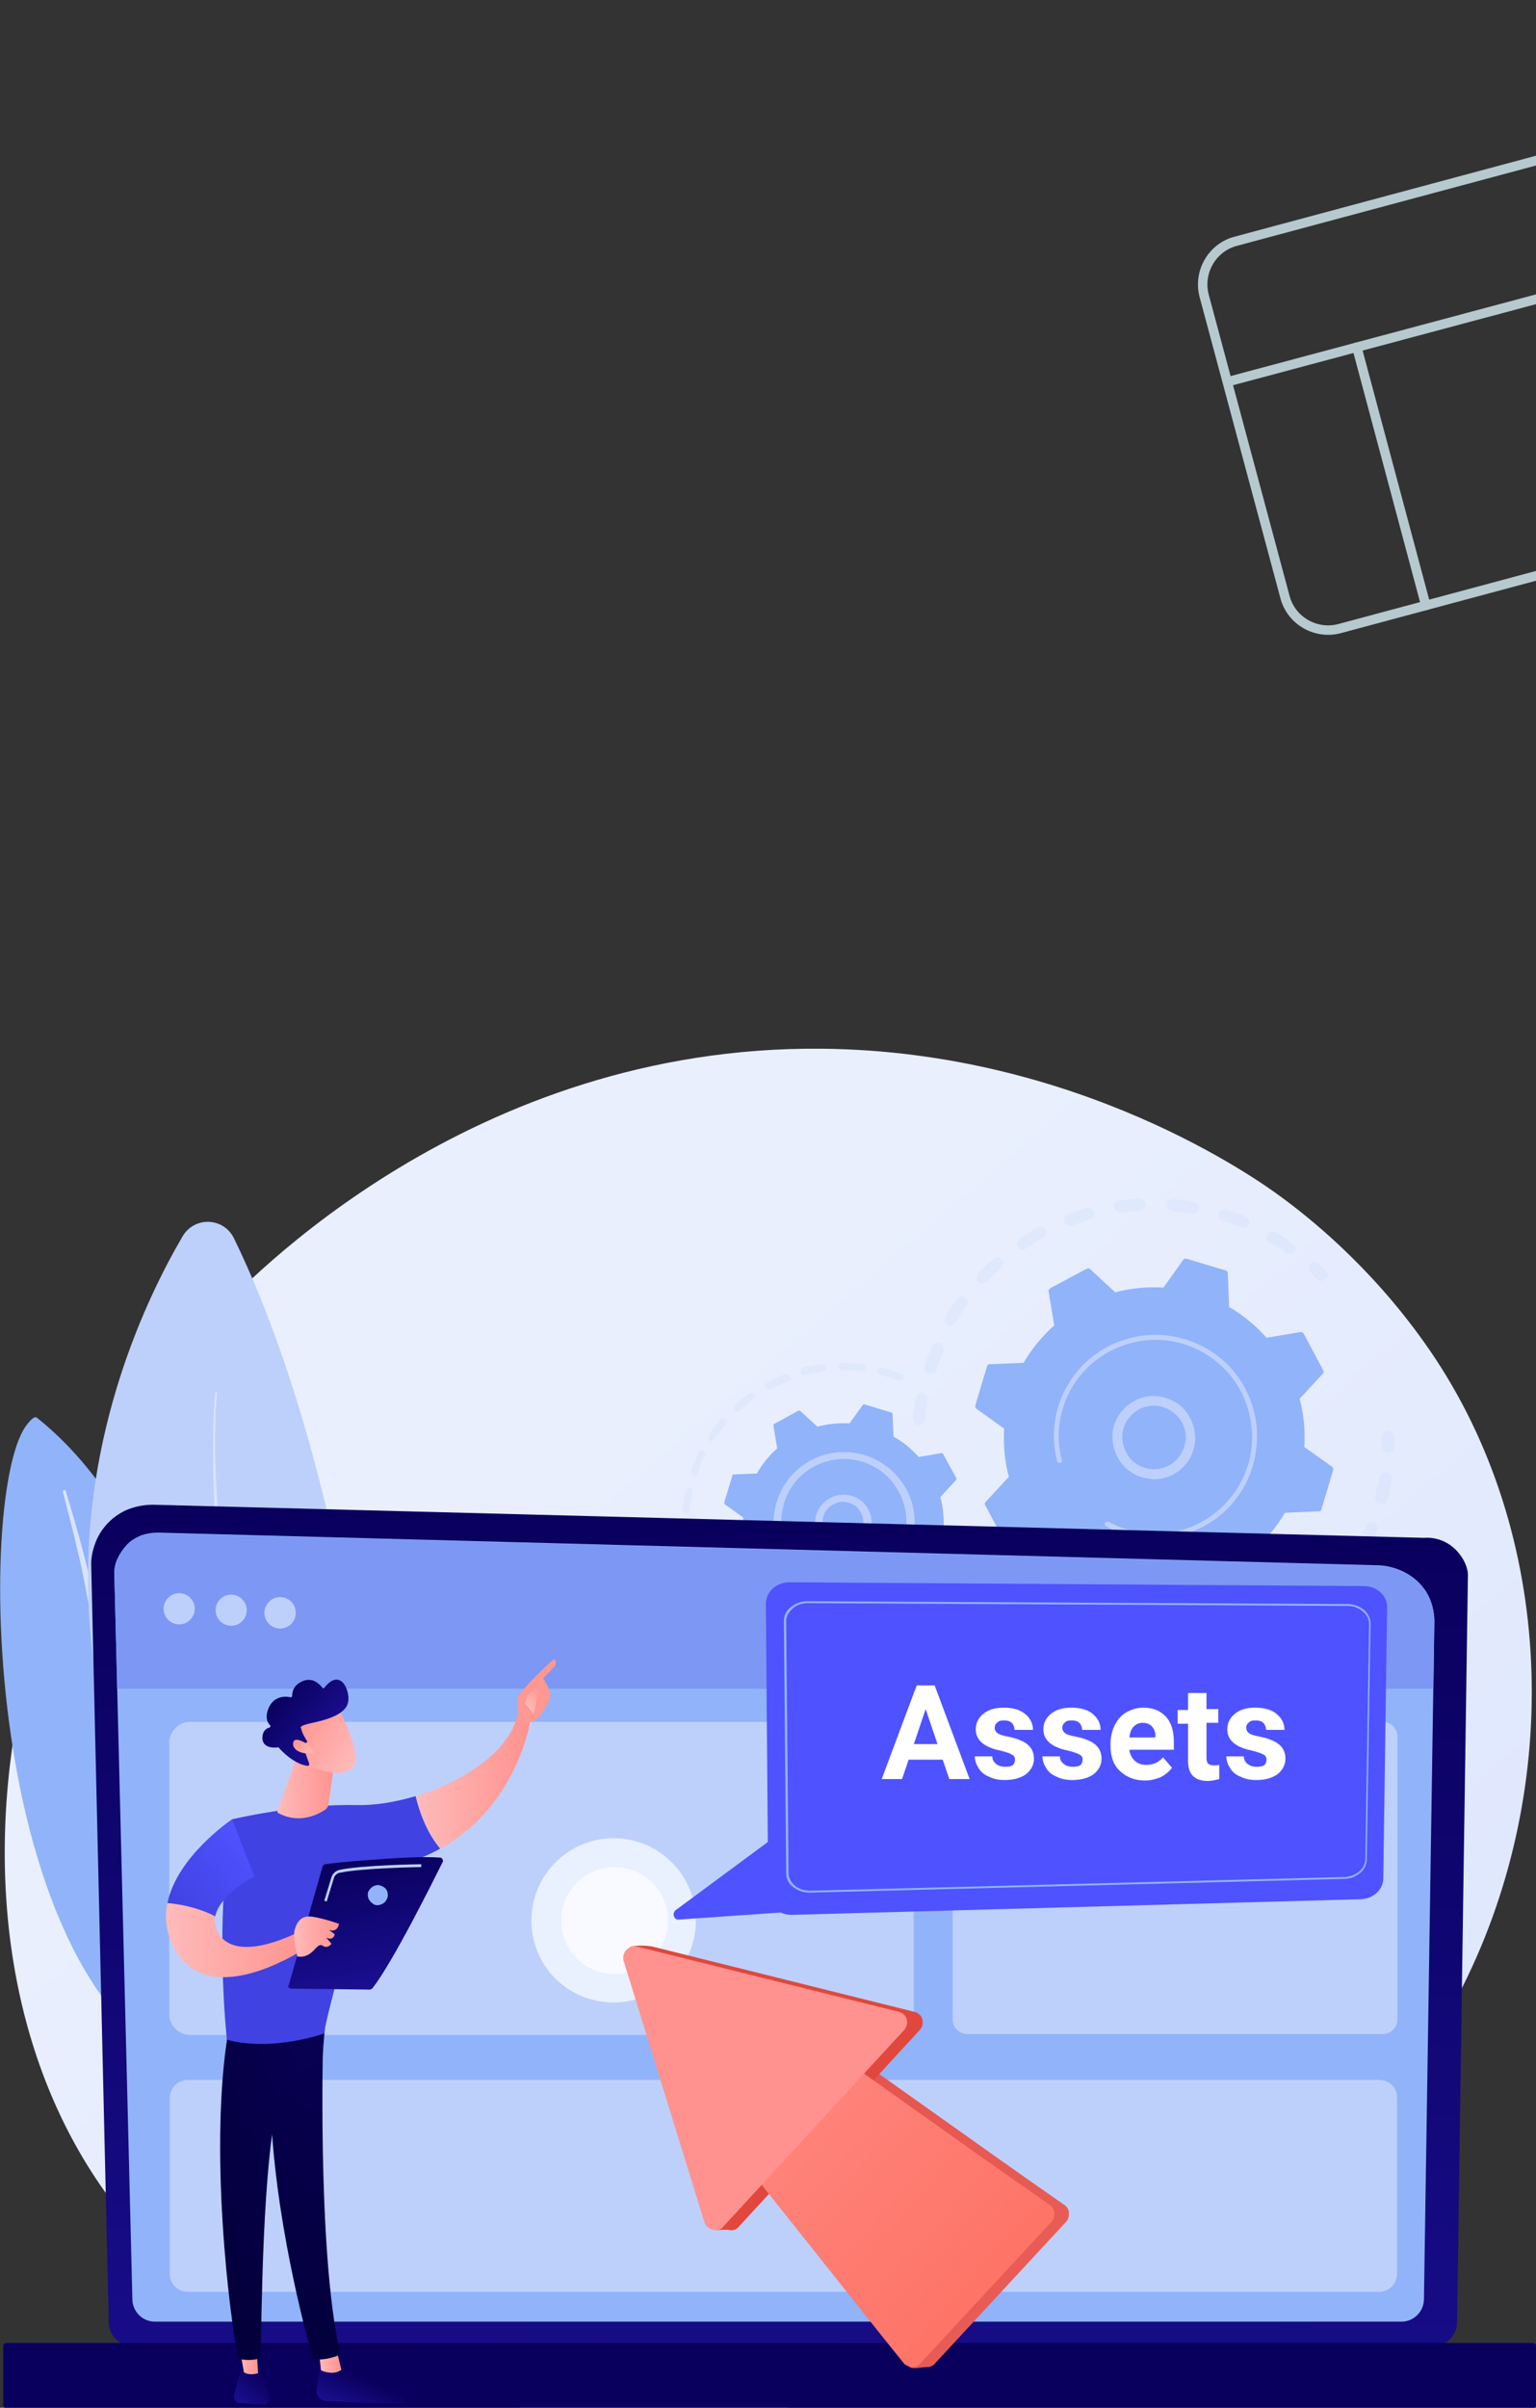 <?xml version="1.0" encoding="utf-8"?>
<!-- Generator: Adobe Illustrator 25.2.1, SVG Export Plug-In . SVG Version: 6.00 Build 0)  -->
<svg version="1.1" id="Layer_1" xmlns="http://www.w3.org/2000/svg" xmlns:xlink="http://www.w3.org/1999/xlink" x="0px" y="0px"
	 width="324.9px" height="509px" viewBox="0 0 324.9 509" style="enable-background:new 0 0 324.9 509;" xml:space="preserve">
<rect x="0" y="0" width="324.9" height="509" fill="#333333" stroke="none"/>
<style type="text/css">
	.st0{clip-path:url(#SVGID_2_);}
	.st1{fill:none;stroke:#B6C9CF;stroke-width:2;stroke-linecap:round;stroke-linejoin:round;}
	.st2{fill:url(#SVGID_3_);}
	.st3{fill:#91B3FA;}
	.st4{fill:url(#SVGID_4_);}
	.st5{fill:#BDD0FB;}
	.st6{fill:url(#SVGID_5_);}
	.st7{opacity:0.3;}
	.st8{opacity:0.3;fill:#91B3FA;enable-background:new    ;}
	.st9{fill:url(#SVGID_6_);}
	.st10{fill:url(#SVGID_7_);}
	.st11{fill:#7D97F4;}
	.st12{opacity:0.67;fill:#FFFFFF;enable-background:new    ;}
	.st13{fill:url(#SVGID_8_);}
	.st14{fill:url(#SVGID_9_);}
	.st15{fill:url(#SVGID_10_);}
	.st16{fill:url(#SVGID_11_);}
	.st17{fill:url(#SVGID_12_);}
	.st18{fill:url(#SVGID_13_);}
	.st19{fill:url(#SVGID_14_);}
	.st20{fill:url(#SVGID_15_);}
	.st21{fill:url(#SVGID_16_);}
	.st22{fill:url(#SVGID_17_);}
	.st23{fill:url(#SVGID_18_);}
	.st24{fill:url(#SVGID_19_);}
	.st25{fill:url(#SVGID_20_);}
	.st26{fill:url(#SVGID_21_);}
	.st27{fill:url(#SVGID_22_);}
	.st28{fill:url(#SVGID_23_);}
	.st29{fill:url(#SVGID_24_);}
	.st30{fill:url(#SVGID_25_);}
	.st31{fill:url(#SVGID_26_);}
	.st32{fill:url(#SVGID_27_);}
	.st33{fill:url(#SVGID_28_);}
	.st34{fill:url(#SVGID_29_);}
	.st35{fill:url(#SVGID_30_);}
	.st36{fill:url(#SVGID_31_);}
	.st37{fill:#FFFFFF;}
</style>
<g>
	<g>
		<defs>
			
				<rect id="SVGID_1_" x="247.7" y="26.9" transform="matrix(0.966 -0.259 0.259 0.966 -11.217 81.587)" width="113" height="113"/>
		</defs>
		<clipPath id="SVGID_2_">
			<use xlink:href="#SVGID_1_"  style="overflow:visible;"/>
		</clipPath>
		<g class="st0">
			<path class="st1" d="M325.1,33.9L261.4,51c-5,1.3-8,6.5-6.7,11.5l17.1,63.7c1.3,5,6.5,8,11.5,6.7l63.7-17.1c5-1.3,8-6.5,6.7-11.5
				l-17.1-63.7C335.3,35.6,330.1,32.6,325.1,33.9z"/>
			<path class="st1" d="M259.7,80.7l81.9-21.9"/>
			<path class="st1" d="M301.6,128l-14.6-54.6"/>
		</g>
	</g>
</g>
<g>
	
		<linearGradient id="SVGID_3_" gradientUnits="userSpaceOnUse" x1="450.969" y1="-196.738" x2="236.456" y2="52.906" gradientTransform="matrix(1 0 0 -1 -125.4 367.5)">
		<stop  offset="0" style="stop-color:#DAE3FE"/>
		<stop  offset="1" style="stop-color:#E9EFFD"/>
	</linearGradient>
	<path class="st2" d="M310.5,417.7c-32.7,68.2-119.1,97.5-186.8,92.5c-18.5-1.4-55.7-4.1-84.7-28.6c-55.7-47-47.2-145.3,6.2-203.2
		c6.9-7.5,54.4-57.4,128.6-56.7c54.3,0.5,92.4,27.8,97,31.2c5.9,4.3,18.8,14.5,30.4,30.8C328.5,321.9,330.9,375.1,310.5,417.7z"/>
	<path class="st3" d="M6,300.8c0.5-0.6,1.3-1.5,1.8-1.1c8.7,6.9,29.8,27.8,27.9,65.9c-2.4,47.8,9.4,64.7,23.1,74.7
		c-2.9,0.3-8.3,0.7-14.5-1.1C-3.7,425.9-5.7,313.7,6,300.8z"/>
	
		<linearGradient id="SVGID_4_" gradientUnits="userSpaceOnUse" x1="4817.28" y1="-8.554" x2="18728.6" y2="-8.554" gradientTransform="matrix(1 0 0 -1 -125.4 367.5)">
		<stop  offset="0" style="stop-color:#DAE3FE"/>
		<stop  offset="1" style="stop-color:#E9EFFD"/>
	</linearGradient>
	<path class="st4" d="M13.3,315.4c1.4,5.2,2.7,10.5,3.9,15.8c1.1,5.3,2.1,10.6,2.9,16c0.8,5.3,1.5,10.7,1.9,16
		c0.5,5.4,0.7,10.7,0.9,16.1c0.2,5.4,0.4,10.8,1.2,16.2c0.8,5.4,2.2,10.9,4.7,15.9c0.6,1.3,1.3,2.5,2,3.7c0.7,1.2,1.4,2.4,2.2,3.6
		c1.6,2.4,3.3,4.6,5.1,6.8c3.8,4.3,8.2,8,13,11.2c0.2,0.2,0.5,0.2,0.8,0.2c0.3,0,0.5-0.2,0.7-0.4c0.1-0.1,0.1-0.2,0.2-0.4
		c0-0.1,0-0.3,0-0.4c0-0.1-0.1-0.3-0.2-0.4c-0.1-0.1-0.2-0.2-0.3-0.3c-1.1-0.8-2.3-1.6-3.4-2.5c-0.6-0.4-1.1-0.9-1.6-1.3
		c-0.5-0.4-1.1-0.9-1.6-1.3c-2.1-1.8-4-3.8-5.8-5.8c-3.6-4.1-6.6-8.8-8.9-13.6c-1.1-2.4-2.1-4.9-2.9-7.5c-0.8-2.6-1.3-5.2-1.7-7.8
		c-0.8-5.3-1-10.6-1.3-16c-0.3-5.4-0.6-10.8-1.1-16.2c-0.3-2.7-0.6-5.4-1-8.1c-0.2-1.3-0.4-2.7-0.6-4c-0.2-1.3-0.4-2.7-0.7-4
		c-0.9-5.4-2.1-10.7-3.4-16c-1.3-5.3-2.8-10.5-4.4-15.7c0-0.1-0.1-0.1-0.1-0.2c-0.1,0-0.1,0-0.2,0c-0.1,0-0.1,0.1-0.2,0.1
		C13.3,315.3,13.3,315.3,13.3,315.4z"/>
	<path class="st5" d="M81.5,454.2c1.8,1.5,4.5,0.2,4.4-2.1c-0.8-25.7-6-127.8-36.4-190.3c-2.2-4.5-8.4-4.7-10.9-0.4
		C22.8,288.4-13.1,371.8,81.5,454.2z"/>
	
		<linearGradient id="SVGID_5_" gradientUnits="userSpaceOnUse" x1="15795.7" y1="-5.598" x2="29222" y2="-5.598" gradientTransform="matrix(1 0 0 -1 -125.4 367.5)">
		<stop  offset="0" style="stop-color:#DAE3FE"/>
		<stop  offset="1" style="stop-color:#E9EFFD"/>
	</linearGradient>
	<path class="st6" d="M45.6,294.2c-0.4,3.4-0.5,6.8-0.5,10.1c-0.1,3.4,0,6.8,0.1,10.2c0.2,6.8,0.8,13.5,1.6,20.2
		c0.8,6.7,1.8,13.4,3,20.1c1.2,6.7,2.7,13.3,4.3,19.9l1.2,4.9l1.3,4.9l0.7,2.5l0.7,2.4l1.4,4.9c2,6.5,4.1,12.9,6.4,19.3
		c4.6,12.8,9.7,25.3,15.4,37.7c0.2,0.3,0.4,0.6,0.8,0.7c0.3,0.1,0.7,0.1,1,0c0.3-0.2,0.6-0.4,0.7-0.8c0.1-0.3,0.1-0.7,0-1l0,0
		c-5.8-12.2-11.1-24.6-15.9-37.2c-2.4-6.3-4.6-12.7-6.6-19.1l-1.5-4.8l-0.7-2.4l-0.7-2.4l-1.4-4.9l-1.3-4.9
		c-1.7-6.5-3.2-13.1-4.6-19.7c-1.3-6.6-2.4-13.3-3.3-20c-0.9-6.7-1.6-13.4-1.9-20.2c-0.2-3.4-0.3-6.8-0.3-10.1
		c0-3.4,0.1-6.8,0.4-10.1c0,0,0,0,0,0c0,0,0,0,0,0c0,0,0,0,0,0C45.7,294.1,45.7,294.1,45.6,294.2C45.7,294.1,45.6,294.1,45.6,294.2
		C45.6,294.2,45.6,294.2,45.6,294.2z"/>
	<g class="st7">
		<path class="st8" d="M194.2,301.3c-0.3-0.1-0.6-0.2-0.8-0.5s-0.3-0.6-0.3-0.9c0.1-1.4,0.3-2.9,0.6-4.3c0-0.2,0.1-0.3,0.2-0.5
			c0.1-0.1,0.2-0.3,0.3-0.4c0.1-0.1,0.3-0.2,0.5-0.2c0.2,0,0.3,0,0.5,0h0c0.3,0.1,0.6,0.3,0.8,0.5c0.2,0.3,0.3,0.6,0.2,0.9
			c-0.2,1.4-0.4,2.7-0.5,4.1c0,0.2-0.1,0.3-0.1,0.5c-0.1,0.1-0.2,0.3-0.3,0.4c-0.1,0.1-0.3,0.2-0.4,0.2c-0.2,0.1-0.3,0.1-0.5,0.1
			C194.3,301.3,194.3,301.3,194.2,301.3z M196.4,290.4c-0.1,0-0.1,0-0.1,0c-0.2-0.1-0.3-0.1-0.4-0.2c-0.1-0.1-0.2-0.2-0.3-0.4
			c-0.1-0.1-0.1-0.3-0.1-0.5c0-0.2,0-0.3,0.1-0.5c0.4-1.4,0.9-2.8,1.5-4.1c0.1-0.3,0.4-0.5,0.7-0.7c0.3-0.1,0.7-0.1,1,0
			c0.3,0.1,0.6,0.4,0.7,0.7c0.1,0.3,0.1,0.7,0,1c-0.5,1.3-1,2.6-1.4,3.9c-0.1,0.3-0.3,0.6-0.6,0.7
			C197,290.4,196.7,290.5,196.4,290.4z M200.9,280.3c-0.2,0-0.4-0.1-0.6-0.3c-0.2-0.1-0.3-0.3-0.4-0.5c-0.1-0.2-0.1-0.4-0.1-0.6
			c0-0.2,0.1-0.4,0.2-0.6c0.7-1.2,1.5-2.5,2.4-3.7c0.2-0.3,0.5-0.4,0.8-0.5c0.3-0.1,0.7,0,0.9,0.2c0.3,0.2,0.5,0.5,0.5,0.8
			c0.1,0.3,0,0.7-0.2,0.9c-0.8,1.1-1.6,2.3-2.2,3.5c-0.1,0.2-0.3,0.4-0.6,0.5C201.5,280.3,201.2,280.3,200.9,280.3z M207.6,271.4
			c-0.2,0-0.4-0.1-0.6-0.3c-0.2-0.2-0.3-0.3-0.4-0.6c-0.1-0.2-0.1-0.5,0-0.7c0.1-0.2,0.2-0.4,0.3-0.6c1-1,2-2.1,3.1-3
			c0.1-0.1,0.3-0.2,0.4-0.3c0.2-0.1,0.3-0.1,0.5-0.1c0.2,0,0.3,0,0.5,0.1c0.2,0.1,0.3,0.2,0.4,0.3c0.1,0.1,0.2,0.3,0.3,0.4
			c0.1,0.2,0.1,0.3,0.1,0.5s-0.1,0.3-0.1,0.5c-0.1,0.2-0.2,0.3-0.3,0.4c-1,0.9-2,1.9-3,2.9c-0.1,0.2-0.3,0.3-0.5,0.3
			C208,271.4,207.8,271.4,207.6,271.4L207.6,271.4z M216.1,264.2c-0.2,0-0.5-0.2-0.7-0.3c-0.2-0.2-0.3-0.4-0.4-0.7
			c-0.1-0.2,0-0.5,0.1-0.7c0.1-0.2,0.3-0.4,0.5-0.6c1.2-0.8,2.5-1.6,3.7-2.3c0.1-0.1,0.3-0.1,0.5-0.2c0.2,0,0.3,0,0.5,0
			c0.2,0,0.3,0.1,0.5,0.2c0.1,0.1,0.2,0.2,0.3,0.4c0.1,0.2,0.1,0.3,0.2,0.5c0,0.2,0,0.3-0.1,0.5c-0.1,0.2-0.1,0.3-0.2,0.4
			c-0.1,0.1-0.2,0.2-0.4,0.3c-1.2,0.7-2.4,1.4-3.5,2.1C216.8,264.2,216.4,264.3,216.1,264.2L216.1,264.2z M226,259.1
			c-0.3-0.1-0.5-0.2-0.7-0.4c-0.2-0.2-0.3-0.5-0.3-0.7c0-0.3,0-0.6,0.2-0.8c0.1-0.2,0.4-0.4,0.6-0.5c1.3-0.5,2.7-1,4.1-1.4
			c0.2,0,0.3-0.1,0.5,0c0.2,0,0.3,0.1,0.5,0.2c0.1,0.1,0.3,0.2,0.4,0.3c0.1,0.1,0.2,0.3,0.2,0.4c0,0.2,0.1,0.3,0,0.5
			c0,0.2-0.1,0.3-0.2,0.5c-0.1,0.1-0.2,0.3-0.3,0.4c-0.1,0.1-0.3,0.2-0.4,0.2c-1.3,0.4-2.6,0.8-3.9,1.3
			C226.5,259.1,226.2,259.2,226,259.1L226,259.1z M272.5,265c-0.2,0-0.3-0.1-0.5-0.2c-1.1-0.8-2.3-1.5-3.5-2.2
			c-0.1-0.1-0.3-0.2-0.4-0.3c-0.1-0.1-0.2-0.3-0.2-0.4c0-0.2-0.1-0.3,0-0.5c0-0.2,0.1-0.3,0.2-0.5s0.2-0.3,0.3-0.4
			c0.1-0.1,0.3-0.2,0.4-0.2c0.2,0,0.3-0.1,0.5,0c0.2,0,0.3,0.1,0.5,0.2c1.2,0.7,2.5,1.5,3.7,2.4c0.2,0.2,0.4,0.4,0.5,0.7
			c0.1,0.3,0.1,0.6-0.1,0.8c-0.1,0.3-0.3,0.5-0.6,0.6C273.1,265,272.8,265,272.5,265z M236.7,256.3c-0.3-0.1-0.6-0.2-0.8-0.5
			c-0.2-0.2-0.3-0.5-0.3-0.8c0-0.3,0.1-0.6,0.3-0.8c0.2-0.2,0.5-0.4,0.8-0.4c1.4-0.2,2.9-0.3,4.3-0.4c0.2,0,0.3,0,0.5,0.1
			c0.2,0.1,0.3,0.1,0.4,0.3c0.1,0.1,0.2,0.2,0.3,0.4c0.1,0.2,0.1,0.3,0.1,0.5c0,0.2,0,0.3-0.1,0.5c-0.1,0.2-0.1,0.3-0.3,0.4
			c-0.1,0.1-0.3,0.2-0.4,0.3c-0.2,0.1-0.3,0.1-0.5,0.1c-1.4,0.1-2.8,0.2-4.1,0.4C237,256.4,236.9,256.4,236.7,256.3L236.7,256.3z
			 M262.7,259.6c-0.1,0-0.2,0-0.2-0.1c-1.3-0.5-2.6-1-3.9-1.4c-0.3-0.1-0.6-0.3-0.7-0.6c-0.2-0.3-0.2-0.7-0.1-1
			c0.1-0.3,0.3-0.6,0.6-0.7c0.3-0.2,0.7-0.2,1-0.1c1.4,0.4,2.8,0.9,4.1,1.5c0.3,0.1,0.5,0.3,0.7,0.6c0.1,0.3,0.2,0.6,0.1,0.9
			c-0.1,0.3-0.3,0.6-0.6,0.7S263.1,259.7,262.7,259.6z M247.9,256c-0.3-0.1-0.6-0.2-0.8-0.5c-0.2-0.3-0.3-0.6-0.2-0.9
			c0-0.3,0.2-0.6,0.5-0.8c0.3-0.2,0.6-0.3,0.9-0.3c1.4,0.1,2.9,0.3,4.3,0.6h0c0.3,0.1,0.6,0.3,0.8,0.5c0.2,0.3,0.3,0.6,0.2,1
			c-0.1,0.3-0.3,0.6-0.5,0.8c-0.3,0.2-0.6,0.3-1,0.2c-1.4-0.2-2.7-0.4-4.1-0.5C247.9,256,247.9,256,247.9,256L247.9,256z"/>
		<path class="st8" d="M279.3,270.8c-0.3,0-0.5-0.2-0.7-0.4c-0.5-0.5-0.9-0.9-1.4-1.4c-0.2-0.2-0.4-0.6-0.4-0.9
			c0-0.3,0.1-0.7,0.3-0.9c0.2-0.2,0.6-0.4,0.9-0.4c0.3,0,0.7,0.1,0.9,0.3c0.5,0.5,1,1,1.5,1.5c0.2,0.2,0.3,0.4,0.4,0.7
			s0,0.5-0.1,0.8c-0.1,0.2-0.3,0.4-0.6,0.5C279.8,270.8,279.6,270.9,279.3,270.8L279.3,270.8z"/>
	</g>
	<g class="st7">
		<path class="st8" d="M293.4,307.1c-0.3-0.1-0.6-0.2-0.8-0.5c-0.2-0.2-0.3-0.5-0.3-0.8c0-0.7,0-1.3,0-2c0-0.3,0.1-0.6,0.4-0.9
			c0.2-0.2,0.6-0.4,0.9-0.4s0.7,0.1,0.9,0.4c0.2,0.2,0.4,0.5,0.4,0.9c0,0.7,0,1.4,0,2.1c0,0.3-0.2,0.7-0.4,0.9
			c-0.2,0.2-0.6,0.4-0.9,0.3C293.5,307.1,293.5,307.1,293.4,307.1z"/>
		<path class="st8" d="M234.4,354.3c-0.6-0.1-1.2-0.2-1.7-0.4c-0.3-0.1-0.6-0.3-0.8-0.6c-0.2-0.3-0.2-0.6-0.2-0.9
			c0.1-0.3,0.3-0.6,0.6-0.8c0.3-0.2,0.6-0.2,0.9-0.2c1.3,0.3,2.7,0.6,4,0.7c0.3,0.1,0.6,0.2,0.8,0.5c0.2,0.3,0.3,0.6,0.2,0.9
			c0,0.3-0.2,0.6-0.5,0.8c-0.3,0.2-0.6,0.3-0.9,0.2C236,354.6,235.2,354.5,234.4,354.3z M226.2,352c-0.1,0-0.1,0-0.2-0.1
			c-1.3-0.5-2.7-1.1-3.9-1.7c-0.3-0.1-0.5-0.4-0.7-0.7c-0.1-0.3-0.1-0.7,0.1-1c0.1-0.3,0.4-0.5,0.7-0.7c0.3-0.1,0.7-0.1,1,0.1
			c1.2,0.6,2.5,1.1,3.7,1.6c0.3,0.1,0.5,0.3,0.7,0.6c0.1,0.3,0.2,0.6,0.1,0.9c-0.1,0.3-0.3,0.6-0.6,0.7
			C226.8,352,226.5,352.1,226.2,352L226.2,352z M243.5,355.2c-0.3-0.1-0.6-0.2-0.8-0.5s-0.3-0.6-0.2-0.9c0-0.3,0.2-0.6,0.4-0.8
			c0.2-0.2,0.5-0.3,0.9-0.3c1.3,0,2.7,0,4.1-0.2c0.2,0,0.3,0,0.5,0c0.2,0,0.3,0.1,0.4,0.2c0.1,0.1,0.2,0.2,0.3,0.4
			c0.1,0.2,0.1,0.3,0.1,0.5c0,0.2,0,0.3-0.1,0.5c-0.1,0.2-0.1,0.3-0.2,0.4c-0.1,0.1-0.2,0.2-0.4,0.3c-0.2,0.1-0.3,0.1-0.5,0.1
			c-1.4,0.1-2.9,0.2-4.3,0.2C243.7,355.3,243.6,355.3,243.5,355.2z M216.4,347.1c-0.2,0-0.3-0.1-0.5-0.2c-1.2-0.8-2.4-1.6-3.5-2.5
			c-0.3-0.2-0.4-0.5-0.5-0.9c0-0.3,0.1-0.7,0.3-0.9s0.5-0.4,0.9-0.5c0.3,0,0.7,0.1,0.9,0.3c1.1,0.8,2.2,1.6,3.3,2.4
			c0.2,0.2,0.4,0.4,0.5,0.7c0.1,0.3,0.1,0.6,0,0.9c-0.1,0.3-0.3,0.5-0.6,0.6C217,347.1,216.7,347.1,216.4,347.1L216.4,347.1z
			 M254.4,354.1c-0.3-0.1-0.5-0.2-0.7-0.4c-0.2-0.2-0.3-0.5-0.3-0.8c0-0.3,0.1-0.6,0.3-0.8c0.2-0.2,0.4-0.4,0.7-0.5
			c1.3-0.3,2.6-0.6,3.9-1c0.3-0.1,0.7-0.1,1,0.1c0.3,0.2,0.5,0.4,0.6,0.7c0.1,0.3,0.1,0.7-0.1,1c-0.2,0.3-0.4,0.5-0.7,0.6
			c-1.4,0.4-2.8,0.8-4.1,1.1C254.8,354.1,254.6,354.1,254.4,354.1z M264.8,350.6c-0.3-0.1-0.5-0.2-0.7-0.4c-0.2-0.2-0.3-0.4-0.3-0.7
			c0-0.3,0-0.5,0.1-0.8c0.1-0.2,0.3-0.4,0.6-0.5c1.2-0.6,2.4-1.2,3.6-1.9c0.3-0.2,0.6-0.2,1-0.1c0.3,0.1,0.6,0.3,0.8,0.6
			c0.2,0.3,0.2,0.6,0.1,1c-0.1,0.3-0.3,0.6-0.6,0.8c-1.2,0.7-2.5,1.4-3.8,2C265.3,350.6,265,350.6,264.8,350.6z M274.1,344.9
			c-0.2,0-0.5-0.2-0.6-0.3c-0.2-0.2-0.3-0.4-0.4-0.6c-0.1-0.2,0-0.5,0-0.7c0.1-0.2,0.2-0.4,0.4-0.6c1.1-0.8,2.1-1.7,3.1-2.6
			c0.1-0.1,0.3-0.2,0.4-0.3c0.2-0.1,0.3-0.1,0.5-0.1c0.2,0,0.3,0,0.5,0.1c0.2,0.1,0.3,0.2,0.4,0.3c0.1,0.1,0.2,0.3,0.3,0.4
			c0.1,0.2,0.1,0.3,0.1,0.5c0,0.2,0,0.3-0.1,0.5c-0.1,0.2-0.2,0.3-0.3,0.4c-1,1-2.1,1.9-3.3,2.8c-0.1,0.1-0.3,0.2-0.5,0.2
			C274.5,344.9,274.3,344.9,274.1,344.9L274.1,344.9z M282,337.3c-0.2,0-0.4-0.1-0.6-0.3c-0.2-0.1-0.3-0.3-0.4-0.5
			c-0.1-0.2-0.1-0.4-0.1-0.7c0-0.2,0.1-0.4,0.3-0.6c0.9-1,1.7-2.1,2.5-3.2c0.2-0.3,0.5-0.5,0.8-0.5c0.3-0.1,0.7,0,1,0.2
			c0.3,0.2,0.5,0.5,0.5,0.8c0.1,0.3,0,0.7-0.2,1c-0.8,1.2-1.7,2.3-2.6,3.4c-0.1,0.2-0.3,0.3-0.6,0.4
			C282.4,337.3,282.2,337.3,282,337.3L282,337.3z M288,328.1c-0.1,0-0.2-0.1-0.3-0.1c-0.3-0.2-0.5-0.4-0.6-0.7
			c-0.1-0.3-0.1-0.7,0.1-1c0.6-1.2,1.2-2.4,1.7-3.7c0.1-0.3,0.4-0.6,0.7-0.7c0.3-0.1,0.7-0.1,1,0c0.3,0.1,0.6,0.4,0.7,0.7
			c0.1,0.3,0.1,0.7,0,1c-0.5,1.3-1.1,2.6-1.8,3.9c-0.1,0.2-0.3,0.4-0.6,0.6C288.6,328.1,288.3,328.2,288,328.1L288,328.1z
			 M291.9,317.9L291.9,317.9c-0.4-0.1-0.7-0.3-0.9-0.6c-0.2-0.3-0.2-0.6-0.1-1c0.2-1,0.5-1.9,0.7-2.9c0.1-0.4,0.1-0.7,0.2-1.1
			c0.1-0.3,0.2-0.6,0.5-0.8s0.6-0.3,1-0.2c0.2,0,0.3,0.1,0.5,0.2c0.1,0.1,0.3,0.2,0.4,0.3c0.1,0.1,0.2,0.3,0.2,0.5
			c0,0.2,0,0.3,0,0.5c-0.1,0.4-0.1,0.7-0.2,1.1c-0.2,1-0.4,2.1-0.7,3.1c-0.1,0.3-0.3,0.6-0.6,0.8C292.5,317.9,292.2,318,291.9,317.9
			L291.9,317.9z"/>
		<path class="st8" d="M208,340.1c-0.3-0.1-0.5-0.2-0.7-0.4c-0.5-0.5-1-1-1.4-1.5c-0.1-0.1-0.2-0.3-0.3-0.4
			c-0.1-0.2-0.1-0.3-0.1-0.5c0-0.2,0-0.3,0.1-0.5c0.1-0.2,0.2-0.3,0.3-0.4c0.1-0.1,0.3-0.2,0.4-0.3c0.2-0.1,0.3-0.1,0.5-0.1
			c0.2,0,0.3,0.1,0.5,0.1c0.2,0.1,0.3,0.2,0.4,0.3c0.4,0.5,0.9,1,1.4,1.5c0.2,0.2,0.3,0.4,0.3,0.7c0,0.3,0,0.5-0.1,0.8
			c-0.1,0.2-0.3,0.4-0.6,0.5C208.5,340.1,208.3,340.1,208,340.1z"/>
	</g>
	<path class="st3" d="M212.5,325.9c0.1,0.1,0.1,0.2,0.3,0.3c0.1,0.1,0.2,0.1,0.4,0.1l7.2-1.2c2.3,2.6,5,4.8,7.9,6.5l0.3,7.2
		c0,0.1,0,0.2,0.1,0.3c0.1,0.1,0.2,0.2,0.3,0.2l8.3,2.5c0.1,0,0.2,0,0.4,0c0.1,0,0.2-0.1,0.3-0.2l4.2-5.9c3.4,0.2,6.9-0.1,10.2-1
		l5.3,4.9c0.1,0.1,0.2,0.1,0.3,0.2c0.1,0,0.2,0,0.4-0.1l7.7-4.1c0.1-0.1,0.2-0.1,0.3-0.3c0.1-0.1,0.1-0.2,0.1-0.4l-1.2-7.2
		c2.6-2.3,4.8-5,6.5-7.9l7.2-0.3c0.1,0,0.2,0,0.3-0.1c0.1-0.1,0.2-0.2,0.2-0.3l2.5-8.3c0-0.1,0-0.2,0-0.4c0-0.1-0.1-0.2-0.2-0.3
		l-5.9-4.2c0.2-3.4-0.1-6.9-1-10.2l4.9-5.3c0.1-0.1,0.1-0.2,0.2-0.3c0-0.1,0-0.2-0.1-0.4l-4.1-7.7c-0.1-0.1-0.1-0.2-0.3-0.3
		c-0.1-0.1-0.2-0.1-0.4-0.1l-7.2,1.2c-2.3-2.6-5-4.8-7.9-6.5l-0.3-7.2c0-0.1,0-0.2-0.1-0.3c-0.1-0.1-0.2-0.2-0.3-0.2l-8.3-2.5
		c-0.1,0-0.2,0-0.4,0c-0.1,0-0.2,0.1-0.3,0.2l-4.2,5.9c-3.4-0.2-6.9,0.1-10.2,1l-5.3-4.9c-0.1-0.1-0.2-0.1-0.3-0.2
		c-0.1,0-0.2,0-0.4,0.1l-7.7,4.1c-0.1,0.1-0.2,0.2-0.3,0.3c-0.1,0.1-0.1,0.2-0.1,0.4l1.2,7.2c-2.6,2.3-4.8,5-6.5,7.9l-7.2,0.3
		c-0.1,0-0.2,0-0.3,0.1c-0.1,0.1-0.2,0.2-0.2,0.3l-2.5,8.3c0,0.1,0,0.2,0,0.4c0,0.1,0.1,0.2,0.2,0.3l5.9,4.2
		c-0.2,3.4,0.1,6.9,1,10.2l-4.9,5.3c-0.1,0.1-0.1,0.2-0.2,0.3c0,0.1,0,0.2,0.1,0.4L212.5,325.9z"/>
	<path class="st5" d="M242.4,312.5c-2.2-0.4-4.2-1.7-5.5-3.6c-1.3-1.9-1.8-4.1-1.5-6.4c0.3-2.2,1.6-4.3,3.4-5.6
		c1.8-1.4,4.1-2,6.3-1.7c2.2,0.3,4.3,1.4,5.7,3.1c1.4,1.8,2.1,4,2,6.3c-0.2,2.3-1.2,4.4-2.9,5.9c-1.7,1.5-3.9,2.3-6.2,2.2
		C243.3,312.6,242.8,312.6,242.4,312.5z M245.4,297.3c-1.3-0.3-2.7-0.1-4,0.4c-1.3,0.6-2.3,1.5-3,2.6s-1.1,2.5-1,3.9
		c0.1,1.4,0.6,2.7,1.4,3.8c0.8,1.1,2,1.9,3.3,2.3s2.7,0.4,4,0c1.3-0.4,2.4-1.2,3.3-2.3c0.8-1.1,1.3-2.4,1.4-3.8
		c0.1-1.6-0.4-3.2-1.4-4.4C248.4,298.5,246.9,297.6,245.4,297.3z"/>
	<path class="st5" d="M240.2,324.9c-0.7-0.1-1.4-0.3-2.1-0.5c-0.2-0.1-0.4-0.1-0.7-0.2c-1.1-0.4-2.2-0.8-3.2-1.4l0,0l-0.1-0.1
		c-0.1,0-0.2-0.1-0.2-0.1c-0.1-0.1-0.2-0.1-0.2-0.2c0-0.1-0.1-0.2,0-0.3c0-0.1,0-0.1,0.1-0.2c0.1-0.1,0.2-0.2,0.3-0.2
		c0.1,0,0.3,0,0.4,0c3.7,2,7.9,2.9,12,2.4c4.2-0.4,8.1-2.1,11.3-4.9c2.9-2.5,5.1-5.9,6.2-9.6c0.2-0.7,0.4-1.4,0.5-2
		c0.9-5,0-10.1-2.6-14.5c-2.6-4.3-6.8-7.5-11.6-9c-10.8-3.2-22.3,2.9-25.5,13.7c-1.1,3.6-1.1,7.3-0.2,10.9c0,0.1,0,0.1,0,0.2
		c0,0.1-0.1,0.2-0.2,0.3c-0.1,0.1-0.2,0.1-0.3,0.1c-0.1,0-0.2,0-0.3-0.1c-0.1-0.1-0.2-0.2-0.2-0.3c-0.8-3.1-0.9-6.2-0.3-9.3
		c0.1-0.7,0.3-1.4,0.5-2.1c3.4-11.4,15.4-17.8,26.8-14.4c5.1,1.5,9.5,4.9,12.2,9.4c2.8,4.6,3.7,10,2.7,15.2
		c-0.1,0.7-0.3,1.4-0.5,2.2c-1.5,5.1-4.9,9.5-9.4,12.2C250.8,325,245.4,325.9,240.2,324.9L240.2,324.9z"/>
	<g class="st7">
		<path class="st8" d="M145.1,326.1c-0.2,0-0.3-0.1-0.4-0.2c-0.1-0.1-0.2-0.3-0.2-0.5c-0.1-0.7-0.1-1.3-0.1-2c0-0.1,0-0.2,0.1-0.3
			c0-0.1,0.1-0.2,0.2-0.3c0.1-0.1,0.2-0.1,0.2-0.2s0.2-0.1,0.3-0.1c0.1,0,0.2,0,0.3,0s0.2,0.1,0.3,0.2c0.1,0.1,0.1,0.2,0.2,0.2
			c0,0.1,0.1,0.2,0.1,0.3c0,0.6,0.1,1.3,0.1,1.9c0,0.1,0,0.2,0,0.4c0,0.1-0.1,0.2-0.2,0.3c-0.1,0.1-0.2,0.1-0.3,0.2
			C145.3,326.1,145.2,326.1,145.1,326.1L145.1,326.1z"/>
		<path class="st8" d="M145.1,320c-0.2,0-0.4-0.1-0.5-0.3c-0.1-0.2-0.2-0.3-0.2-0.5c0.1-1.2,0.3-2.3,0.5-3.4c0-0.2,0.1-0.5,0.1-0.7
			c0-0.2,0.2-0.4,0.3-0.5c0.2-0.1,0.4-0.2,0.6-0.1c0.2,0,0.4,0.2,0.5,0.3c0.1,0.2,0.2,0.4,0.1,0.6c0,0.2-0.1,0.5-0.1,0.7
			c-0.2,1.1-0.4,2.2-0.5,3.3c0,0.2-0.1,0.4-0.3,0.5C145.6,320,145.4,320.1,145.1,320C145.1,320,145.1,320,145.1,320z M146.8,312
			c0,0-0.1,0-0.1,0c-0.1,0-0.2-0.1-0.3-0.2c-0.1-0.1-0.1-0.2-0.2-0.2c0-0.1-0.1-0.2-0.1-0.3c0-0.1,0-0.2,0-0.3
			c0.5-1.3,1-2.6,1.6-3.9c0-0.1,0.1-0.2,0.2-0.3c0.1-0.1,0.2-0.1,0.3-0.2c0.1,0,0.2-0.1,0.3,0c0.1,0,0.2,0,0.3,0.1
			c0.1,0,0.2,0.1,0.2,0.2c0.1,0.1,0.1,0.2,0.2,0.3c0,0.1,0,0.2,0,0.3c0,0.1,0,0.2-0.1,0.3c-0.6,1.2-1.1,2.4-1.5,3.7
			c-0.1,0.2-0.2,0.3-0.3,0.4C147.2,312,147,312.1,146.8,312z M150.4,304.7c-0.1,0-0.2-0.1-0.3-0.2c-0.1-0.1-0.2-0.2-0.2-0.3
			c0-0.1-0.1-0.2-0.1-0.4c0-0.1,0.1-0.3,0.1-0.4c0.8-1.2,1.6-2.3,2.5-3.4c0.1-0.1,0.1-0.1,0.2-0.2c0.1,0,0.2-0.1,0.3-0.1
			c0.1,0,0.2,0,0.3,0c0.1,0,0.2,0.1,0.3,0.2c0.1,0.1,0.1,0.2,0.2,0.2c0,0.1,0.1,0.2,0.1,0.3c0,0.1,0,0.2,0,0.3
			c0,0.1-0.1,0.2-0.2,0.3c-0.9,1-1.7,2.1-2.4,3.2c-0.1,0.1-0.2,0.2-0.4,0.3C150.7,304.7,150.5,304.7,150.4,304.7L150.4,304.7z
			 M155.7,298.5c-0.1,0-0.3-0.1-0.4-0.2c-0.1-0.1-0.2-0.2-0.2-0.4c0-0.1,0-0.3,0-0.4c0-0.1,0.1-0.3,0.2-0.4c1-0.9,2.1-1.8,3.3-2.6
			c0.2-0.1,0.4-0.2,0.6-0.1c0.2,0,0.4,0.2,0.5,0.3c0.1,0.2,0.2,0.4,0.1,0.6c0,0.2-0.1,0.4-0.3,0.5c-1.1,0.8-2.1,1.6-3.1,2.5
			c-0.1,0.1-0.2,0.1-0.3,0.2C155.9,298.5,155.8,298.5,155.7,298.5z M162.4,293.7c-0.2,0-0.3-0.1-0.4-0.2c-0.1-0.1-0.2-0.3-0.2-0.4
			c0-0.2,0-0.3,0.1-0.5c0.1-0.1,0.2-0.3,0.3-0.3c1.2-0.7,2.5-1.3,3.8-1.8c0.1,0,0.2-0.1,0.3-0.1s0.2,0,0.3,0.1
			c0.1,0,0.2,0.1,0.3,0.2c0.1,0.1,0.1,0.2,0.2,0.3c0,0.1,0.1,0.2,0.1,0.3c0,0.1,0,0.2-0.1,0.3c0,0.1-0.1,0.2-0.2,0.3
			c-0.1,0.1-0.2,0.1-0.3,0.2c-1.2,0.5-2.5,1.1-3.6,1.7C162.7,293.7,162.5,293.7,162.4,293.7z M170,290.7c-0.2,0-0.3-0.1-0.5-0.3
			c-0.1-0.1-0.2-0.3-0.2-0.5c0-0.2,0.1-0.4,0.2-0.5c0.1-0.1,0.3-0.2,0.4-0.3c1.4-0.3,2.7-0.6,4.1-0.8c0.2,0,0.4,0,0.6,0.2
			c0.2,0.1,0.3,0.3,0.3,0.5c0,0.2,0,0.4-0.2,0.6c-0.1,0.2-0.3,0.3-0.5,0.3c-1.3,0.2-2.6,0.4-3.9,0.8
			C170.2,290.7,170.1,290.7,170,290.7z M178.1,289.7c-0.2,0-0.4-0.1-0.5-0.3c-0.1-0.2-0.2-0.4-0.2-0.6c0-0.2,0.1-0.4,0.3-0.5
			c0.1-0.1,0.3-0.2,0.5-0.2c1.4,0,2.8,0.1,4.2,0.2c0.2,0,0.4,0.1,0.5,0.3c0.1,0.2,0.2,0.4,0.2,0.6c0,0.2-0.1,0.4-0.3,0.5
			c-0.2,0.1-0.4,0.2-0.6,0.2c-1.3-0.2-2.7-0.2-4-0.2C178.2,289.7,178.1,289.7,178.1,289.7z M190.1,291.9c0,0-0.1,0-0.1,0
			c-1.1-0.4-2.2-0.8-3.3-1.1c-0.2,0-0.3-0.1-0.5-0.1c-0.2-0.1-0.4-0.2-0.5-0.4c-0.1-0.2-0.1-0.4-0.1-0.6c0.1-0.2,0.2-0.4,0.4-0.5
			c0.2-0.1,0.4-0.1,0.6-0.1c0.2,0,0.4,0.1,0.5,0.1c1.2,0.3,2.3,0.7,3.5,1.1c0.2,0.1,0.3,0.2,0.4,0.4c0.1,0.2,0.1,0.4,0.1,0.6
			c-0.1,0.2-0.2,0.4-0.3,0.5C190.5,291.9,190.3,291.9,190.1,291.9L190.1,291.9z"/>
	</g>
	<g class="st7">
		<path class="st8" d="M172.4,355.7c-0.2,0-0.4-0.2-0.5-0.3c-0.1-0.2-0.2-0.4-0.1-0.6c0-0.2,0.2-0.4,0.3-0.5
			c0.2-0.1,0.4-0.2,0.6-0.1c1.3,0.2,2.6,0.4,3.9,0.5c0.1,0,0.2,0,0.3,0.1c0.1,0,0.2,0.1,0.3,0.2c0.1,0.1,0.1,0.2,0.2,0.3
			c0,0.1,0.1,0.2,0,0.3c0,0.1,0,0.2-0.1,0.3c0,0.1-0.1,0.2-0.2,0.2c-0.1,0.1-0.2,0.1-0.3,0.2c-0.1,0-0.2,0-0.3,0
			C175.1,356.1,173.7,355.9,172.4,355.7L172.4,355.7z M168.4,354.7C168.4,354.7,168.4,354.7,168.4,354.7c-1.4-0.4-2.7-0.9-3.9-1.5
			c-0.2-0.1-0.3-0.2-0.4-0.4c-0.1-0.2-0.1-0.4,0-0.6s0.2-0.3,0.4-0.4c0.2-0.1,0.4-0.1,0.6,0c1.2,0.5,2.4,1,3.7,1.4
			c0.2,0.1,0.4,0.2,0.5,0.4c0.1,0.2,0.1,0.4,0.1,0.6c0,0.2-0.2,0.4-0.3,0.5C168.8,354.7,168.6,354.8,168.4,354.7L168.4,354.7z
			 M180.4,356.1c-0.2,0-0.4-0.1-0.5-0.3c-0.1-0.2-0.2-0.3-0.2-0.5s0.1-0.4,0.2-0.5c0.1-0.1,0.3-0.2,0.5-0.2c1.3-0.1,2.6-0.3,3.9-0.5
			c0.2,0,0.4,0,0.6,0.1c0.2,0.1,0.3,0.3,0.3,0.5c0,0.2,0,0.4-0.1,0.6c-0.1,0.2-0.3,0.3-0.5,0.3c-1.4,0.3-2.7,0.4-4.1,0.5
			C180.5,356.1,180.5,356.1,180.4,356.1L180.4,356.1z M161.1,351.5c-0.1,0-0.2-0.1-0.3-0.1c-1.2-0.7-2.3-1.5-3.4-2.3
			c-0.1-0.1-0.1-0.1-0.2-0.2c-0.1-0.1-0.1-0.2-0.1-0.3c0-0.1,0-0.2,0-0.3c0-0.1,0.1-0.2,0.1-0.3c0.1-0.1,0.1-0.1,0.2-0.2
			c0.1-0.1,0.2-0.1,0.3-0.1c0.1,0,0.2,0,0.3,0c0.1,0,0.2,0.1,0.3,0.1c1,0.8,2.1,1.6,3.2,2.2c0.2,0.1,0.3,0.2,0.3,0.4
			c0.1,0.2,0.1,0.4,0,0.5c-0.1,0.2-0.2,0.3-0.4,0.4C161.4,351.5,161.3,351.5,161.1,351.5L161.1,351.5z M188.3,354.6
			c-0.2,0-0.3-0.1-0.4-0.3c-0.1-0.1-0.2-0.3-0.2-0.5c0-0.2,0-0.3,0.1-0.5c0.1-0.1,0.2-0.3,0.4-0.3c1.3-0.4,2.5-0.9,3.7-1.4
			c0.2-0.1,0.4-0.1,0.6,0c0.2,0.1,0.3,0.2,0.4,0.4c0.1,0.2,0.1,0.4,0,0.6c-0.1,0.2-0.2,0.4-0.4,0.4c-1.3,0.6-2.5,1.1-3.8,1.5
			C188.6,354.6,188.4,354.7,188.3,354.6L188.3,354.6z M195.6,351.3c-0.2,0-0.3-0.1-0.4-0.2c-0.1-0.1-0.2-0.3-0.2-0.4
			c0-0.2,0-0.3,0.1-0.5c0.1-0.1,0.2-0.3,0.3-0.4c1.1-0.7,2.2-1.4,3.2-2.3c0.2-0.1,0.4-0.2,0.6-0.2c0.2,0,0.4,0.1,0.5,0.3
			c0.1,0.2,0.2,0.4,0.2,0.6c0,0.2-0.1,0.4-0.3,0.5c-1.1,0.9-2.2,1.6-3.4,2.4C196,351.3,195.8,351.3,195.6,351.3L195.6,351.3z
			 M201.9,346.3c-0.2,0-0.3-0.1-0.4-0.2c-0.1-0.1-0.1-0.2-0.2-0.3s-0.1-0.2-0.1-0.3c0-0.1,0-0.2,0.1-0.3c0-0.1,0.1-0.2,0.2-0.3
			c0.9-0.9,1.8-1.9,2.6-3c0.1-0.2,0.3-0.3,0.5-0.3c0.2,0,0.4,0,0.6,0.2c0.2,0.1,0.3,0.3,0.3,0.5c0,0.2,0,0.4-0.2,0.6
			c-0.8,1.1-1.7,2.1-2.7,3.1c-0.1,0.1-0.2,0.2-0.3,0.2C202.2,346.3,202,346.3,201.9,346.3L201.9,346.3z"/>
		<path class="st8" d="M154.7,346.5c-0.2,0-0.3-0.1-0.4-0.2c-0.5-0.5-0.9-1-1.4-1.5c-0.1-0.1-0.1-0.2-0.2-0.3c0-0.1-0.1-0.2,0-0.3
			c0-0.1,0-0.2,0.1-0.3c0-0.1,0.1-0.2,0.2-0.2c0.1-0.1,0.2-0.1,0.3-0.2c0.1,0,0.2,0,0.3,0c0.1,0,0.2,0,0.3,0.1
			c0.1,0,0.2,0.1,0.2,0.2c0.4,0.5,0.9,0.9,1.3,1.4c0.1,0.1,0.2,0.3,0.2,0.4c0,0.2,0,0.3-0.1,0.5c-0.1,0.1-0.2,0.3-0.4,0.3
			C155,346.5,154.9,346.5,154.7,346.5z"/>
	</g>
	<path class="st3" d="M157.3,336.6c0,0.1,0.1,0.1,0.2,0.2c0.1,0,0.2,0,0.2,0l4.8-0.8c1.5,1.7,3.3,3.2,5.3,4.3l0.2,4.9
		c0,0.1,0,0.2,0.1,0.2c0.1,0.1,0.1,0.1,0.2,0.1l5.6,1.7c0.1,0,0.2,0,0.2,0c0.1,0,0.1-0.1,0.2-0.1l2.8-3.9c2.3,0.1,4.6-0.1,6.8-0.7
		l3.6,3.3c0.1,0.1,0.1,0.1,0.2,0.1c0.1,0,0.2,0,0.2,0l5.1-2.8c0.1,0,0.1-0.1,0.2-0.2c0-0.1,0-0.2,0-0.2l-0.8-4.8
		c1.7-1.5,3.2-3.3,4.3-5.3l4.9-0.2c0.1,0,0.2,0,0.2-0.1c0.1-0.1,0.1-0.1,0.1-0.2l1.7-5.6c0-0.1,0-0.2,0-0.2c0-0.1-0.1-0.1-0.1-0.2
		l-3.9-2.8c0.1-2.3-0.1-4.6-0.7-6.8l3.3-3.6c0.1-0.1,0.1-0.1,0.1-0.2c0-0.1,0-0.2,0-0.2l-2.8-5.1c0-0.1-0.1-0.1-0.2-0.2
		c-0.1,0-0.2,0-0.2,0l-4.8,0.8c-1.5-1.7-3.3-3.2-5.3-4.3l-0.2-4.8c0-0.1,0-0.2-0.1-0.2c-0.1-0.1-0.1-0.1-0.2-0.1l-5.6-1.7
		c-0.1,0-0.2,0-0.2,0c-0.1,0-0.1,0.1-0.2,0.1l-2.8,3.9c-2.3-0.1-4.6,0.1-6.8,0.7l-3.6-3.3c-0.1-0.1-0.1-0.1-0.2-0.1
		c-0.1,0-0.2,0-0.2,0l-5.1,2.8c-0.1,0-0.1,0.1-0.2,0.2c0,0.1,0,0.2,0,0.2l0.8,4.8c-1.7,1.5-3.2,3.3-4.3,5.3l-4.9,0.2
		c-0.1,0-0.2,0-0.2,0.1c-0.1,0.1-0.1,0.1-0.1,0.2l-1.7,5.6c0,0.1,0,0.2,0,0.2c0,0.1,0.1,0.1,0.1,0.2l3.9,2.8
		c-0.1,2.3,0.1,4.6,0.7,6.8l-3.3,3.6c-0.1,0.1-0.1,0.1-0.1,0.2c0,0.1,0,0.2,0,0.2L157.3,336.6z"/>
	<path class="st5" d="M177.3,327.8c-1.5-0.3-2.9-1.2-3.8-2.4c-0.9-1.3-1.3-2.8-1-4.4c0.2-1.5,1.1-2.9,2.3-3.8
		c1.2-0.9,2.8-1.4,4.3-1.2c1.5,0.2,2.9,0.9,3.9,2.1c1,1.2,1.5,2.7,1.3,4.3c-0.1,1.5-0.8,3-2,4c-1.2,1-2.7,1.6-4.2,1.5
		C177.9,327.9,177.6,327.8,177.3,327.8z M179.2,317.6c-0.2,0-0.4-0.1-0.6-0.1c-1.2-0.1-2.3,0.4-3.2,1.1c-0.9,0.8-1.4,1.9-1.4,3
		c-0.1,1.2,0.4,2.3,1.1,3.2c0.8,0.9,1.9,1.4,3,1.4c1.1,0,2.2-0.3,3-1c0.8-0.7,1.4-1.7,1.5-2.8c0.1-1.1-0.2-2.2-0.8-3.1
		C181.3,318.4,180.3,317.8,179.2,317.6z"/>
	<path class="st5" d="M175.7,336.4c-0.5-0.1-1-0.2-1.5-0.4c-1-0.3-1.9-0.7-2.8-1.2l-0.1-0.1c-0.1-0.1-0.3-0.2-0.3-0.4
		c-0.1-0.2-0.1-0.3-0.1-0.5c0-0.1,0-0.2,0.1-0.2c0.1-0.2,0.3-0.3,0.5-0.4c0.2-0.1,0.4,0,0.6,0.1c0.8,0.5,1.7,0.8,2.6,1.1l0.1,0
		c2.1,0.6,4.3,0.7,6.5,0.2c1.2-0.3,2.3-0.7,3.4-1.2l0,0l0.1,0c1.5-0.8,2.9-1.9,4-3.3c1.1-1.4,1.9-2.9,2.4-4.6
		c0.1-0.4,0.2-0.9,0.3-1.3c0.6-3.3,0-6.8-1.9-9.7c-1.8-2.9-4.7-4.9-8-5.7c-3.3-0.8-6.8-0.3-9.7,1.4c-3,1.7-5.1,4.4-6.1,7.7
		c-0.1,0.4-0.2,0.9-0.3,1.3c-0.4,1.9-0.3,3.9,0.2,5.8c0,0.2,0,0.4-0.1,0.6c-0.1,0.2-0.3,0.3-0.5,0.4c-0.2,0-0.4,0-0.6-0.1
		c-0.2-0.1-0.3-0.3-0.4-0.5c-0.5-2.1-0.6-4.3-0.2-6.4c0.1-0.5,0.2-1,0.4-1.5c1.1-3.6,3.5-6.7,6.9-8.6c3.3-1.9,7.2-2.4,10.9-1.5
		c3.7,0.9,6.9,3.2,9,6.4c2.1,3.2,2.8,7.1,2.1,10.8c-0.1,0.5-0.2,1-0.4,1.5C190.5,333.5,183.1,337.9,175.7,336.4z"/>
	
		<linearGradient id="SVGID_6_" gradientUnits="userSpaceOnUse" x1="291.102" y1="48.744" x2="286.296" y2="-172.727" gradientTransform="matrix(1 0 0 -1 -125.4 367.5)">
		<stop  offset="0" style="stop-color:#09005D"/>
		<stop  offset="1" style="stop-color:#1A0F91"/>
	</linearGradient>
	<path class="st9" d="M23,490.9c0,1.3,0.5,2.6,1.5,3.6c1,1,2.2,1.5,3.6,1.5h275c1.3,0,2.6-0.5,3.6-1.5c1-1,1.5-2.2,1.5-3.6l2.3-158
		c0-2.8-3.3-8.2-9.3-7.8l-268.8-7c-1.7,0-3.5,0.3-5.1,0.9c-1.6,0.6-3.1,1.6-4.3,2.8c-1.2,1.2-2.2,2.7-2.8,4.3
		c-0.6,1.6-1,3.3-0.9,5.1L23,490.9z"/>
	<path class="st3" d="M28,486c0,1.3,0.5,2.5,1.4,3.4c0.9,0.9,2.1,1.4,3.4,1.4h263.6c1.3,0,2.5-0.5,3.4-1.4c0.9-0.9,1.4-2.1,1.4-3.4
		l2.2-143.5c-0.3-8.6-7.8-11.7-12.4-11.6L33.4,324c-1.2,0-2.4,0.2-3.6,0.6c-1.1,0.5-2.2,1.1-3,2s-1.5,1.9-2,3
		c-0.5,1.1-0.7,2.3-0.6,3.6L28,486z"/>
	
		<linearGradient id="SVGID_7_" gradientUnits="userSpaceOnUse" x1="334.265" y1="-13931.597" x2="416.265" y2="-38496.297" gradientTransform="matrix(1 0 0 -1 -125.4 367.5)">
		<stop  offset="0" style="stop-color:#09005D"/>
		<stop  offset="1" style="stop-color:#1A0F91"/>
	</linearGradient>
	<path class="st10" d="M1.3,509.1h323c0.3,0,0.6-0.3,0.6-0.6v-12.6c0-0.3-0.3-0.6-0.6-0.6H1.3c-0.3,0-0.6,0.3-0.6,0.6v12.6
		C0.7,508.8,1,509.1,1.3,509.1z"/>
	<path class="st11" d="M303.2,357l0.2-14.4c-0.3-8.6-7.8-11.8-12.4-11.6l-257.6-6.9c-1.2,0-2.4,0.2-3.6,0.6c-1.1,0.4-2.2,1.1-3,2
		c-0.9,0.9-1.5,1.9-2,3.1c-0.5,1.1-0.7,2.4-0.6,3.6l0.6,23.6H303.2z"/>
	<path class="st5" d="M188.9,364H40.2c-2.4,0-4.4,2-4.4,4.4v57.4c0,2.4,2,4.4,4.4,4.4h148.7c2.4,0,4.4-2,4.4-4.4v-57.4
		C193.3,365.9,191.3,364,188.9,364z"/>
	<path class="st5" d="M292.5,364h-87.9c-1.7,0-3.1,1.4-3.1,3.1v59.8c0,1.7,1.4,3.1,3.1,3.1h87.9c1.7,0,3.1-1.4,3.1-3.1v-59.8
		C295.6,365.4,294.2,364,292.5,364z"/>
	<path class="st5" d="M291.7,439.7h-252c-2.1,0-3.8,1.7-3.8,3.8v37.2c0,2.1,1.7,3.8,3.8,3.8h252c2.1,0,3.8-1.7,3.8-3.8v-37.2
		C295.6,441.4,293.9,439.7,291.7,439.7z"/>
	<path class="st5" d="M37.9,343.4c1.8,0,3.3-1.5,3.3-3.3s-1.5-3.3-3.3-3.3c-1.8,0-3.3,1.5-3.3,3.3S36.1,343.4,37.9,343.4z"/>
	<path class="st5" d="M48.9,343.7c1.8,0,3.3-1.5,3.3-3.3s-1.5-3.3-3.3-3.3s-3.3,1.5-3.3,3.3S47.1,343.7,48.9,343.7z"/>
	<path class="st5" d="M61.6,343.3c1.3-1.3,1.3-3.4,0-4.7c-1.3-1.3-3.4-1.3-4.7,0c-1.3,1.3-1.3,3.4,0,4.7S60.3,344.6,61.6,343.3z"/>
	<path class="st12" d="M142.1,418.3c6.8-6.8,6.8-17.8,0-24.6c-6.8-6.8-17.8-6.8-24.6,0c-6.8,6.8-6.8,17.8,0,24.6
		C124.3,425,135.3,425,142.1,418.3z"/>
	<path class="st12" d="M138,414c4.4-4.4,4.4-11.6,0-16c-4.4-4.4-11.6-4.4-16,0c-4.4,4.4-4.4,11.6,0,16
		C126.4,418.4,133.6,418.4,138,414z"/>
	
		<linearGradient id="SVGID_8_" gradientUnits="userSpaceOnUse" x1="202.572" y1="-135.205" x2="199.229" y2="-142.547" gradientTransform="matrix(1 0 0 -1 -125.4 367.5)">
		<stop  offset="0" style="stop-color:#09005D"/>
		<stop  offset="1" style="stop-color:#1A0F91"/>
	</linearGradient>
	<path class="st13" d="M67.9,499.2c0,0-0.6,3.1-0.9,6.2c0,0.3,0,0.6,0.1,0.8c0.1,0.3,0.2,0.5,0.4,0.7c0.2,0.2,0.4,0.4,0.7,0.5
		c0.3,0.1,0.5,0.2,0.8,0.2c4.1,0.2,12.9,0.6,16,0.5c0.1,0,0.2,0,0.3-0.1c0.1-0.1,0.2-0.1,0.2-0.2c0.1-0.1,0.1-0.2,0.1-0.3
		c0-0.1,0-0.2,0-0.3c-0.1-0.4-0.4-0.7-0.8-0.8l-14.4-6.8L67.9,499.2z"/>
	
		<linearGradient id="SVGID_9_" gradientUnits="userSpaceOnUse" x1="192.838" y1="-131.705" x2="197.544" y2="-131.749" gradientTransform="matrix(1 0 0 -1 -125.4 367.5)">
		<stop  offset="0" style="stop-color:#FEBBBA"/>
		<stop  offset="1" style="stop-color:#FF928E"/>
	</linearGradient>
	<path class="st14" d="M67.5,497.4l0.4,3.7c0,0,2.5,1.2,4.3-0.1l-1-4.2L67.5,497.4z"/>
	
		<linearGradient id="SVGID_10_" gradientUnits="userSpaceOnUse" x1="214.957" y1="-62.389" x2="169.293" y2="-123.075" gradientTransform="matrix(1 0 0 -1 -125.4 367.5)">
		<stop  offset="0" style="stop-color:#090056"/>
		<stop  offset="1" style="stop-color:#020039"/>
	</linearGradient>
	<path class="st15" d="M68.5,427.5c-0.2,1-1.5,48.4,3.4,69.7c0,0.2,0,0.3-0.1,0.5c-0.1,0.2-0.2,0.3-0.4,0.3
		c-1.3,0.5-2.7,0.8-4.1,0.8c-0.3,0-0.5-0.1-0.8-0.2c-0.2-0.2-0.4-0.4-0.5-0.7c-1.4-4.9-8.1-29.7-8.8-53.4c-0.8-26.4,0-0.9,0-0.9
		l0.7-16.3L68.5,427.5z"/>
	
		<linearGradient id="SVGID_11_" gradientUnits="userSpaceOnUse" x1="181.331" y1="-134.724" x2="175.774" y2="-140.596" gradientTransform="matrix(1 0 0 -1 -125.4 367.5)">
		<stop  offset="0" style="stop-color:#09005D"/>
		<stop  offset="1" style="stop-color:#1A0F91"/>
	</linearGradient>
	<path class="st16" d="M51.3,500.7c0,0-0.9,1.6-1.8,5.7c0,0.2,0,0.4,0,0.5c0,0.2,0.1,0.3,0.2,0.5c0.1,0.1,0.2,0.3,0.4,0.4
		c0.2,0.1,0.3,0.1,0.5,0.2c1.4,0.1,3.4,0.3,5.1,0.3c0.2,0,0.4,0,0.5-0.1c0.2-0.1,0.3-0.2,0.4-0.3c0.1-0.1,0.2-0.3,0.3-0.5
		c0.1-0.2,0.1-0.4,0.1-0.5c-0.2-1.5-0.7-4-2.5-6L51.3,500.7z"/>
	
		<linearGradient id="SVGID_12_" gradientUnits="userSpaceOnUse" x1="175.952" y1="-131.338" x2="179.96" y2="-131.338" gradientTransform="matrix(1 0 0 -1 -125.4 367.5)">
		<stop  offset="0" style="stop-color:#FEBBBA"/>
		<stop  offset="1" style="stop-color:#FF928E"/>
	</linearGradient>
	<path class="st17" d="M50.6,495.9l1,5.6c0,0,1,0.8,3,0.2l-0.4-6.1L50.6,495.9z"/>
	
		<linearGradient id="SVGID_13_" gradientUnits="userSpaceOnUse" x1="205.025" y1="-84.485" x2="163.75" y2="-101.718" gradientTransform="matrix(1 0 0 -1 -125.4 367.5)">
		<stop  offset="0" style="stop-color:#090056"/>
		<stop  offset="1" style="stop-color:#020039"/>
	</linearGradient>
	<path class="st18" d="M48.4,428.8c-4.4,25,0.3,61.9,1.9,69.1c0,0.2,0.2,0.4,0.3,0.6c0.2,0.2,0.4,0.3,0.6,0.3c0.8,0.1,2,0.2,3.2-0.1
		c0.2-0.1,0.4-0.2,0.5-0.3c0.1-0.2,0.2-0.4,0.2-0.6c0.3-5.8,0.2-41.6,4.2-55.7c0.2-0.7,0.6-1.3,1.3-1.8l7.6-5.3l0.7-8.6L48.4,428.8z
		"/>
	
		<linearGradient id="SVGID_14_" gradientUnits="userSpaceOnUse" x1="-1583.435" y1="1534.93" x2="-1511.915" y2="1471.62" gradientTransform="matrix(1 0 0 -1 -125.4 367.5)">
		<stop  offset="0" style="stop-color:#4F52FF"/>
		<stop  offset="1" style="stop-color:#4042E2"/>
	</linearGradient>
	<path class="st19" d="M75.3,381.6c-12.4-0.3-26.2,3-26.2,3c-3.9,21.6-1.1,46.6-1.1,46.6c9.6,2.6,20.5-1.3,20.5-1.3
		c1.7-9,9.4-34.4,9.4-34.4c6.1-0.7,11.1-2.4,15.2-4.7c-3.1-3.7-4.5-8.3-5.2-11.1C83.6,381,79.1,381.7,75.3,381.6z"/>
	
		<linearGradient id="SVGID_15_" gradientUnits="userSpaceOnUse" x1="213.391" y1="-9.23" x2="237.596" y2="-9.23" gradientTransform="matrix(1 0 0 -1 -125.4 367.5)">
		<stop  offset="0" style="stop-color:#FEBBBA"/>
		<stop  offset="1" style="stop-color:#FF928E"/>
	</linearGradient>
	<path class="st20" d="M112.2,363.6c-1.2-1.5-2.8-0.8-2.8-0.8c-1.9,7.7-11.6,13.9-21.4,16.9c0.6,2.7,2.1,7.4,5.2,11.1
		C109.6,381.7,112.2,363.6,112.2,363.6z"/>
	
		<linearGradient id="SVGID_16_" gradientUnits="userSpaceOnUse" x1="2516.919" y1="3031.499" x2="-81.481" y2="-416.202" gradientTransform="matrix(1 0 0 -1 -125.4 367.5)">
		<stop  offset="0" style="stop-color:#FEBBBA"/>
		<stop  offset="1" style="stop-color:#FF928E"/>
	</linearGradient>
	<path class="st21" d="M111.9,364c0.1,0.4-1.4,1-2.2-0.7c0-0.8-0.5-4.2,0-4.9c2.6-3.4,7.5-7.7,7.5-7.7c0.8,0.8,0.1,1.6,0.1,1.6
		l-2.4,2.5c0.5,0.9,1.1,1.7,1.4,2.8c0.2,0.8,0.1,1.7-0.4,2.5c-0.4,0.7-1,1.7-1.6,2.5C113.4,364,111.9,364,111.9,364z"/>
	
		<linearGradient id="SVGID_17_" gradientUnits="userSpaceOnUse" x1="237.046" y1="6.624" x2="240.535" y2="9.724" gradientTransform="matrix(1 0 0 -1 -125.4 367.5)">
		<stop  offset="0" style="stop-color:#FEBBBA"/>
		<stop  offset="1" style="stop-color:#FF928E"/>
	</linearGradient>
	<path class="st22" d="M113.9,356.5l-2.2,1.8l-0.7,1.8l1.9,2.2c0,0,0.7-3.6,1.2-4.4C114.6,357.1,114.3,356.7,113.9,356.5z"/>
	
		<linearGradient id="SVGID_18_" gradientUnits="userSpaceOnUse" x1="178.797" y1="-22.55" x2="161.722" y2="-36.035" gradientTransform="matrix(1 0 0 -1 -125.4 367.5)">
		<stop  offset="0" style="stop-color:#4F52FF"/>
		<stop  offset="1" style="stop-color:#4042E2"/>
	</linearGradient>
	<path class="st23" d="M53.8,396.7l-4.7-12.1c0,0-11.7,7.8-13.7,17.8c2.2,0.2,6.2,0.8,10.1,2.8C46.4,400.5,53.8,396.7,53.8,396.7z"
		/>
	
		<linearGradient id="SVGID_19_" gradientUnits="userSpaceOnUse" x1="160.528" y1="-42.718" x2="190.903" y2="-42.718" gradientTransform="matrix(1 0 0 -1 -125.4 367.5)">
		<stop  offset="0" style="stop-color:#FEBBBA"/>
		<stop  offset="1" style="stop-color:#FF928E"/>
	</linearGradient>
	<path class="st24" d="M63.8,408.1c0,0-13.1,7.2-17.4,0.9c-0.9-1.3-1.1-2.6-0.9-3.9c-3.9-2-7.9-2.6-10.1-2.8c-0.6,3-0.3,6.2,1.4,9.5
		c7.6,14.2,28.7-0.5,28.7-0.5L63.8,408.1z"/>
	
		<linearGradient id="SVGID_20_" gradientUnits="userSpaceOnUse" x1="184.109" y1="-10.389" x2="196.251" y2="-10.389" gradientTransform="matrix(1 0 0 -1 -125.4 367.5)">
		<stop  offset="0" style="stop-color:#FEBBBA"/>
		<stop  offset="1" style="stop-color:#FF928E"/>
	</linearGradient>
	<path class="st25" d="M62.8,371.4l-4.1,11.4c0,0.1,0,0.2,0,0.3c0,0.1,0.1,0.2,0.2,0.2c1.1,0.6,4.9,2.4,9.7-0.6
		c0.2-0.1,0.5-0.3,0.6-0.6c0.2-0.2,0.3-0.5,0.3-0.8l1.4-9.9L62.8,371.4z"/>
	
		<linearGradient id="SVGID_21_" gradientUnits="userSpaceOnUse" x1="201.285" y1="-4.152" x2="187.266" y2="4.527" gradientTransform="matrix(1 0 0 -1 -125.4 367.5)">
		<stop  offset="0" style="stop-color:#FEBBBA"/>
		<stop  offset="1" style="stop-color:#FF928E"/>
	</linearGradient>
	<path class="st26" d="M71.5,360.9c0,0,4.3,8.2,3.7,11.5c-0.6,3.3-6,3-10.6,0.3l-3.2-8.9L71.5,360.9z"/>
	
		<linearGradient id="SVGID_22_" gradientUnits="userSpaceOnUse" x1="184.31" y1="9.693" x2="195.48" y2="0.693" gradientTransform="matrix(1 0 0 -1 -125.4 367.5)">
		<stop  offset="0" style="stop-color:#09005D"/>
		<stop  offset="1" style="stop-color:#1A0F91"/>
	</linearGradient>
	<path class="st27" d="M64.8,368.4c0,0,0.1,0,0.1-0.1c0,0,0.1-0.1,0.1-0.1c0,0,0-0.1,0-0.1c0,0,0-0.1-0.1-0.1
		c-0.3-0.5-1-1.6-1.2-2.6c0,0-0.8-0.5,2-1.1c2.8-0.6,6.9-1.6,7.8-4c0.9-2.3-1.3-8.1-4.9-3.5c0,0-0.1,0.1-0.1,0.1c0,0-0.1,0-0.1,0
		c-0.1,0-0.1,0-0.1,0c0,0-0.1-0.1-0.1-0.1c-0.6-0.8-2.1-2.3-4.2-1.4c-2,0.9-2.2,2.3-2.2,3.1c0,0.1,0,0.1,0,0.1c0,0-0.1,0.1-0.1,0.1
		c0,0-0.1,0.1-0.1,0.1c0,0-0.1,0-0.1,0c-1-0.2-3.4-0.4-4.6,2.1c-0.9,2-0.4,3.2,0.2,3.8c0,0,0.1,0.1,0.1,0.1c0,0.1,0,0.1,0,0.2
		c0,0.1,0,0.1-0.1,0.1c0,0-0.1,0.1-0.1,0.1c-0.7,0.2-1.5,0.7-1.5,2.3c0.1,2.1,2.5,2,3.2,1.9c0.1,0,0.1,0,0.2,0
		c0.1,0,0.1,0.1,0.1,0.1c0.6,0.7,3.2,3.4,6,3.8c0.1,0,0.1,0,0.2,0c0.1,0,0.1-0.1,0.1-0.1c0,0,0.1-0.1,0.1-0.2c0-0.1,0-0.1,0-0.2
		L64,369c0-0.1,0-0.2,0-0.2c0-0.1,0.1-0.1,0.2-0.2L64.8,368.4z"/>
	
		<linearGradient id="SVGID_23_" gradientUnits="userSpaceOnUse" x1="191.306" y1="-3.378" x2="187.542" y2="-0.537" gradientTransform="matrix(1 0 0 -1 -125.4 367.5)">
		<stop  offset="0" style="stop-color:#FEBBBA"/>
		<stop  offset="1" style="stop-color:#FF928E"/>
	</linearGradient>
	<path class="st28" d="M65.3,368.9c0,0-3.1-2.2-3.3-0.4c-0.2,1.8,2.8,2.6,4.3,2L65.3,368.9z"/>
	
		<linearGradient id="SVGID_24_" gradientUnits="userSpaceOnUse" x1="200.042" y1="-25.434" x2="205.682" y2="-52.796" gradientTransform="matrix(1 0 0 -1 -125.4 367.5)">
		<stop  offset="0" style="stop-color:#09005D"/>
		<stop  offset="1" style="stop-color:#1A0F91"/>
	</linearGradient>
	<path class="st29" d="M61.1,419.6l7.1-24.9c0-0.1,0.1-0.3,0.2-0.4c0.1-0.1,0.2-0.2,0.4-0.2c1.3-0.2,5-0.6,9.4-0.9
		c5.2-0.4,11.3-0.8,14.9-0.5c0.1,0,0.2,0,0.3,0.1c0.1,0.1,0.2,0.2,0.2,0.3c0.1,0.1,0.1,0.2,0.1,0.3c0,0.1,0,0.2-0.1,0.3
		c-2.1,4.2-10.5,21.1-14.8,26.6c-0.1,0.1-0.2,0.2-0.3,0.2c-0.1,0.1-0.2,0.1-0.3,0.1l-16.6-0.2c-0.1,0-0.2,0-0.3-0.1
		c-0.1-0.1-0.2-0.1-0.3-0.2s-0.1-0.2-0.1-0.3C61.1,419.8,61.1,419.7,61.1,419.6z"/>
	
		<linearGradient id="SVGID_25_" gradientUnits="userSpaceOnUse" x1="187.565" y1="-41.831" x2="197.08" y2="-41.831" gradientTransform="matrix(1 0 0 -1 -125.4 367.5)">
		<stop  offset="0" style="stop-color:#FEBBBA"/>
		<stop  offset="1" style="stop-color:#FF928E"/>
	</linearGradient>
	<path class="st30" d="M62.9,413.6c0,0-1-4.1-0.6-5.5c0.4-1.5,1.2-3.3,3.8-2.9c2.6,0.4,5.6,1.5,5.6,1.5s-0.2,1.9-2.1,1.3l1.2,0.9
		c0,0-0.2,1.5-1.8,0.7l1.1,1.3c0,0-0.7,1.2-1.9,0.4C66.9,410.5,66.3,414.1,62.9,413.6z"/>
	<path class="st3" d="M77.8,400.6c0,0.4,0.1,0.8,0.4,1.2c0.2,0.3,0.6,0.6,0.9,0.8c0.4,0.2,0.8,0.2,1.2,0.1s0.8-0.3,1.1-0.6
		c0.3-0.3,0.5-0.7,0.6-1.1c0.1-0.4,0-0.8-0.1-1.2c-0.2-0.4-0.4-0.7-0.8-0.9c-0.3-0.2-0.8-0.4-1.2-0.4c-0.3,0-0.5,0.1-0.8,0.2
		c-0.3,0.1-0.5,0.3-0.7,0.5s-0.3,0.4-0.5,0.7C77.8,400.1,77.8,400.4,77.8,400.6z"/>
	<path class="st5" d="M69.1,402l1.5-4.9c0.1-0.3,0.2-0.6,0.5-0.8c0.2-0.2,0.5-0.4,0.8-0.4c4.6-1,17-1.2,17.2-1.2l0-0.6
		c-0.5,0-12.7,0.2-17.3,1.2c-0.4,0.1-0.8,0.3-1.1,0.6s-0.5,0.6-0.6,1l-1.5,4.9L69.1,402z"/>
	
		<linearGradient id="SVGID_26_" gradientUnits="userSpaceOnUse" x1="2656.115" y1="1872.872" x2="33244.516" y2="26448.162" gradientTransform="matrix(1 0 0 -1 -125.4 367.5)">
		<stop  offset="0" style="stop-color:#4F52FF"/>
		<stop  offset="1" style="stop-color:#4042E2"/>
	</linearGradient>
	<path class="st31" d="M165.2,404.3l-21.6,1.5c-0.2,0-0.4,0-0.6-0.1c-0.2-0.1-0.3-0.3-0.4-0.5c-0.1-0.2-0.1-0.4-0.1-0.7
		c0-0.2,0.2-0.4,0.3-0.6l20.7-15.3L165.2,404.3z"/>
	
		<linearGradient id="SVGID_27_" gradientUnits="userSpaceOnUse" x1="10205.22" y1="11192.581" x2="137176.234" y2="155439.578" gradientTransform="matrix(1 0 0 -1 -125.4 367.5)">
		<stop  offset="0" style="stop-color:#4F52FF"/>
		<stop  offset="1" style="stop-color:#4042E2"/>
	</linearGradient>
	<path class="st32" d="M288.5,335.3L167,334.5c-2.8,0-5,2-5,4.6l0.5,61.2c0,2.6,2.3,4.6,5.1,4.5l120.2-3.3c2.7-0.1,4.8-2,4.8-4.5
		l0.8-57.1C293.5,337.3,291.2,335.3,288.5,335.3z"/>
	<path class="st3" d="M171.2,400.1c-1.4,0-2.7-0.5-3.7-1.4c-0.4-0.3-0.7-0.8-0.9-1.2c-0.2-0.5-0.3-1-0.3-1.5l-0.5-53.3
		c0-0.5,0.1-1,0.3-1.5c0.2-0.5,0.5-0.9,0.9-1.2c0.9-0.9,2.3-1.5,3.8-1.5l114.3,0.6c1.4,0,2.8,0.6,3.7,1.5c0.4,0.4,0.6,0.8,0.8,1.2
		s0.3,1,0.3,1.5l-0.8,49.8c0,2.2-2.1,4-4.7,4.1l-113,2.9L171.2,400.1z M170.8,338.9c-1.3,0-2.6,0.5-3.4,1.4
		c-0.3,0.3-0.6,0.7-0.8,1.1c-0.2,0.4-0.3,0.9-0.3,1.3l0.5,53.3c0,0.5,0.1,0.9,0.3,1.3c0.2,0.4,0.5,0.8,0.8,1.1
		c0.9,0.9,2.2,1.3,3.5,1.3l113-2.9c2.4-0.1,4.3-1.7,4.4-3.7l0.8-49.8c0-0.5-0.1-0.9-0.3-1.3c-0.2-0.4-0.4-0.8-0.8-1.1
		c-0.9-0.9-2.1-1.4-3.4-1.4L170.8,338.9L170.8,338.9z"/>
	
		<linearGradient id="SVGID_28_" gradientUnits="userSpaceOnUse" x1="206.073" y1="-17.671" x2="363.108" y2="-137.944" gradientTransform="matrix(1 0 0 -1 -125.4 367.5)">
		<stop  offset="0" style="stop-color:#E1473D"/>
		<stop  offset="1" style="stop-color:#E9605A"/>
	</linearGradient>
	<path class="st33" d="M163.3,438.8c-4.8,5.2-4.2,15.4,1.2,23.3c0.2,0.3,0.5,0.6,0.7,0.9c4.5,5.7,9.1,11.4,13.6,17.1
		c5.2,6.5,8.5,13.8,13.6,20.3c0.4,0.5,2.9,0,3.6,0c0.3,0,0.7,0,1-0.2c0.3-0.1,0.6-0.3,0.8-0.6c9.3-10,18.5-20,27.7-29.9
		c0.2-0.2,0.4-0.5,0.5-0.9c0.1-0.3,0.1-0.7,0.1-1c0-0.3-0.1-0.7-0.3-1c-0.2-0.3-0.4-0.5-0.7-0.7c-5.3-3.7-10.6-7.4-15.8-11.1
		c-7.5-5.3-14.9-10.6-22.4-15.9c-0.3-0.2-0.6-0.4-1-0.7C178,433.7,168.1,433.6,163.3,438.8z"/>
	
		<linearGradient id="SVGID_29_" gradientUnits="userSpaceOnUse" x1="68728.906" y1="-54079.953" x2="157551.906" y2="-124170.25" gradientTransform="matrix(1 0 0 -1 -125.4 367.5)">
		<stop  offset="0" style="stop-color:#E1473D"/>
		<stop  offset="1" style="stop-color:#E9605A"/>
	</linearGradient>
	<path class="st34" d="M133.2,411.7c-0.6,0.6,1.7,2,2,2.8l15.5,56.5c0.3,0.8,2.6,0.2,3.4,0.4c0.4,0.1,0.8,0.1,1.2,0
		c0.4-0.1,0.8-0.4,1-0.7l38.2-41.5c0.3-0.3,0.5-0.7,0.6-1.1c0.1-0.4,0.1-0.8,0-1.2c-0.1-0.4-0.3-0.8-0.6-1c-0.3-0.3-0.7-0.5-1.1-0.6
		l-55.4-13.8C137.2,411.3,133.8,411.1,133.2,411.7z"/>
	
		<linearGradient id="SVGID_30_" gradientUnits="userSpaceOnUse" x1="254.173" y1="-45.796" x2="343.863" y2="-126.106" gradientTransform="matrix(1 0 0 -1 -125.4 367.5)">
		<stop  offset="0" style="stop-color:#FF928E"/>
		<stop  offset="1" style="stop-color:#FE7062"/>
	</linearGradient>
	<path class="st35" d="M160.1,438.8c-4.8,5.2-4.2,15.4,1.2,23.3c0.2,0.3,0.5,0.6,0.7,0.9c4.5,5.7,9.1,11.4,13.6,17.1
		c5.2,6.5,10.3,13,15.5,19.4c0.2,0.3,0.5,0.5,0.8,0.6c0.3,0.2,0.6,0.2,1,0.3c0.3,0,0.7,0,1-0.2c0.3-0.1,0.6-0.3,0.8-0.6
		c9.3-10,18.5-20,27.7-29.9c0.2-0.2,0.4-0.5,0.5-0.9c0.1-0.3,0.1-0.7,0.1-1c0-0.3-0.1-0.7-0.3-1c-0.2-0.3-0.4-0.5-0.7-0.7
		c-5.3-3.7-10.6-7.4-15.8-11.1c-7.5-5.3-14.9-10.6-22.4-15.9c-0.3-0.2-0.6-0.4-1-0.7C174.7,433.7,164.9,433.6,160.1,438.8z"/>
	
		<linearGradient id="SVGID_31_" gradientUnits="userSpaceOnUse" x1="89958.219" y1="-80365.914" x2="138237.516" y2="-123595.914" gradientTransform="matrix(1 0 0 -1 -125.4 367.5)">
		<stop  offset="0" style="stop-color:#FF928E"/>
		<stop  offset="1" style="stop-color:#FE7062"/>
	</linearGradient>
	<path class="st36" d="M132.5,412.2c-0.3,0.3-0.5,0.7-0.6,1.1c-0.1,0.4-0.1,0.8,0,1.2l17.1,55.3c0.1,0.4,0.4,0.8,0.7,1
		c0.3,0.3,0.7,0.5,1.1,0.6c0.4,0.1,0.8,0.1,1.2,0c0.4-0.1,0.8-0.4,1-0.7l38.2-41.5c0.3-0.3,0.5-0.7,0.6-1.1c0.1-0.4,0.1-0.8,0-1.2
		c-0.1-0.4-0.3-0.8-0.6-1c-0.3-0.3-0.7-0.5-1.1-0.6l-55.4-13.8c-0.4-0.1-0.8-0.1-1.2,0C133.2,411.7,132.8,411.9,132.5,412.2z"/>
	<path class="st37" d="M199.4,372h-7.2l-1.4,4.1h-4.3l7.4-19.8h3.8l7.4,19.8h-4.3L199.4,372z M193.3,368.7h5l-2.5-7.4L193.3,368.7z"
		/>
	<path class="st37" d="M214.7,372c0-0.5-0.2-0.9-0.7-1.1c-0.5-0.3-1.2-0.5-2.3-0.8c-3.5-0.7-5.3-2.2-5.3-4.5c0-1.3,0.5-2.4,1.6-3.3
		c1.1-0.9,2.5-1.3,4.3-1.3c1.9,0,3.4,0.4,4.5,1.3c1.1,0.9,1.7,2,1.7,3.4h-3.9c0-0.6-0.2-1-0.5-1.4c-0.4-0.4-0.9-0.6-1.7-0.6
		c-0.7,0-1.2,0.1-1.5,0.5c-0.4,0.3-0.5,0.7-0.5,1.1c0,0.4,0.2,0.8,0.6,1.1c0.4,0.3,1.1,0.5,2.1,0.7c1,0.2,1.8,0.4,2.5,0.7
		c2.1,0.8,3.1,2.1,3.1,4c0,1.3-0.6,2.4-1.7,3.3c-1.2,0.8-2.6,1.2-4.5,1.2c-1.2,0-2.3-0.2-3.3-0.7c-1-0.4-1.7-1-2.2-1.8
		c-0.5-0.8-0.8-1.6-0.8-2.5h3.7c0,0.7,0.3,1.2,0.8,1.6c0.5,0.4,1.1,0.6,1.9,0.6c0.8,0,1.3-0.1,1.7-0.4
		C214.5,372.8,214.7,372.5,214.7,372z"/>
	<path class="st37" d="M229,372c0-0.5-0.2-0.9-0.7-1.1c-0.5-0.3-1.2-0.5-2.3-0.8c-3.5-0.7-5.3-2.2-5.3-4.5c0-1.3,0.5-2.4,1.6-3.3
		c1.1-0.9,2.5-1.3,4.3-1.3c1.9,0,3.4,0.4,4.5,1.3c1.1,0.9,1.7,2,1.7,3.4h-3.9c0-0.6-0.2-1-0.5-1.4c-0.4-0.4-0.9-0.6-1.7-0.6
		c-0.7,0-1.2,0.1-1.5,0.5c-0.4,0.3-0.5,0.7-0.5,1.1c0,0.4,0.2,0.8,0.6,1.1c0.4,0.3,1.1,0.5,2.1,0.7c1,0.2,1.8,0.4,2.5,0.7
		c2.1,0.8,3.1,2.1,3.1,4c0,1.3-0.6,2.4-1.7,3.3c-1.2,0.8-2.6,1.2-4.5,1.2c-1.2,0-2.3-0.2-3.3-0.7c-1-0.4-1.7-1-2.2-1.8
		c-0.5-0.8-0.8-1.6-0.8-2.5h3.7c0,0.7,0.3,1.2,0.8,1.6c0.5,0.4,1.1,0.6,1.9,0.6c0.8,0,1.3-0.1,1.7-0.4
		C228.8,372.8,229,372.5,229,372z"/>
	<path class="st37" d="M242.2,376.4c-2.2,0-3.9-0.7-5.3-2c-1.4-1.3-2-3.1-2-5.3v-0.4c0-1.5,0.3-2.8,0.9-4c0.6-1.2,1.4-2.1,2.4-2.7
		c1.1-0.6,2.3-1,3.6-1c2,0,3.6,0.6,4.8,1.9c1.2,1.3,1.7,3.1,1.7,5.4v1.6h-9.4c0.1,1,0.5,1.7,1.1,2.3c0.6,0.6,1.5,0.9,2.4,0.9
		c1.5,0,2.7-0.5,3.6-1.6l1.9,2.2c-0.6,0.8-1.4,1.5-2.4,2C244.5,376.1,243.4,376.4,242.2,376.4z M241.7,364.2c-0.8,0-1.4,0.3-1.9,0.8
		c-0.5,0.5-0.8,1.3-0.9,2.3h5.5V367c0-0.9-0.3-1.5-0.7-2C243.2,364.5,242.6,364.2,241.7,364.2z"/>
	<path class="st37" d="M255.2,357.7v3.6h2.5v2.9h-2.5v7.4c0,0.5,0.1,0.9,0.3,1.2c0.2,0.2,0.6,0.4,1.2,0.4c0.4,0,0.8,0,1.2-0.1v3
		c-0.8,0.2-1.6,0.4-2.4,0.4c-2.8,0-4.2-1.4-4.2-4.2v-7.9h-2.2v-2.9h2.2v-3.6H255.2z"/>
	<path class="st37" d="M267.9,372c0-0.5-0.2-0.9-0.7-1.1c-0.5-0.3-1.2-0.5-2.3-0.8c-3.5-0.7-5.3-2.2-5.3-4.5c0-1.3,0.5-2.4,1.6-3.3
		c1.1-0.9,2.5-1.3,4.3-1.3c1.9,0,3.4,0.4,4.5,1.3c1.1,0.9,1.7,2,1.7,3.4h-3.9c0-0.6-0.2-1-0.5-1.4c-0.4-0.4-0.9-0.6-1.7-0.6
		c-0.7,0-1.2,0.1-1.5,0.5c-0.4,0.3-0.5,0.7-0.5,1.1c0,0.4,0.2,0.8,0.6,1.1c0.4,0.3,1.1,0.5,2.1,0.7c1,0.2,1.8,0.4,2.5,0.7
		c2.1,0.8,3.1,2.1,3.1,4c0,1.3-0.6,2.4-1.7,3.3c-1.2,0.8-2.6,1.2-4.5,1.2c-1.2,0-2.3-0.2-3.3-0.7c-1-0.4-1.7-1-2.2-1.8
		c-0.5-0.8-0.8-1.6-0.8-2.5h3.7c0,0.7,0.3,1.2,0.8,1.6c0.5,0.4,1.1,0.6,1.9,0.6c0.8,0,1.3-0.1,1.7-0.4
		C267.7,372.8,267.9,372.5,267.9,372z"/>
</g>
</svg>
